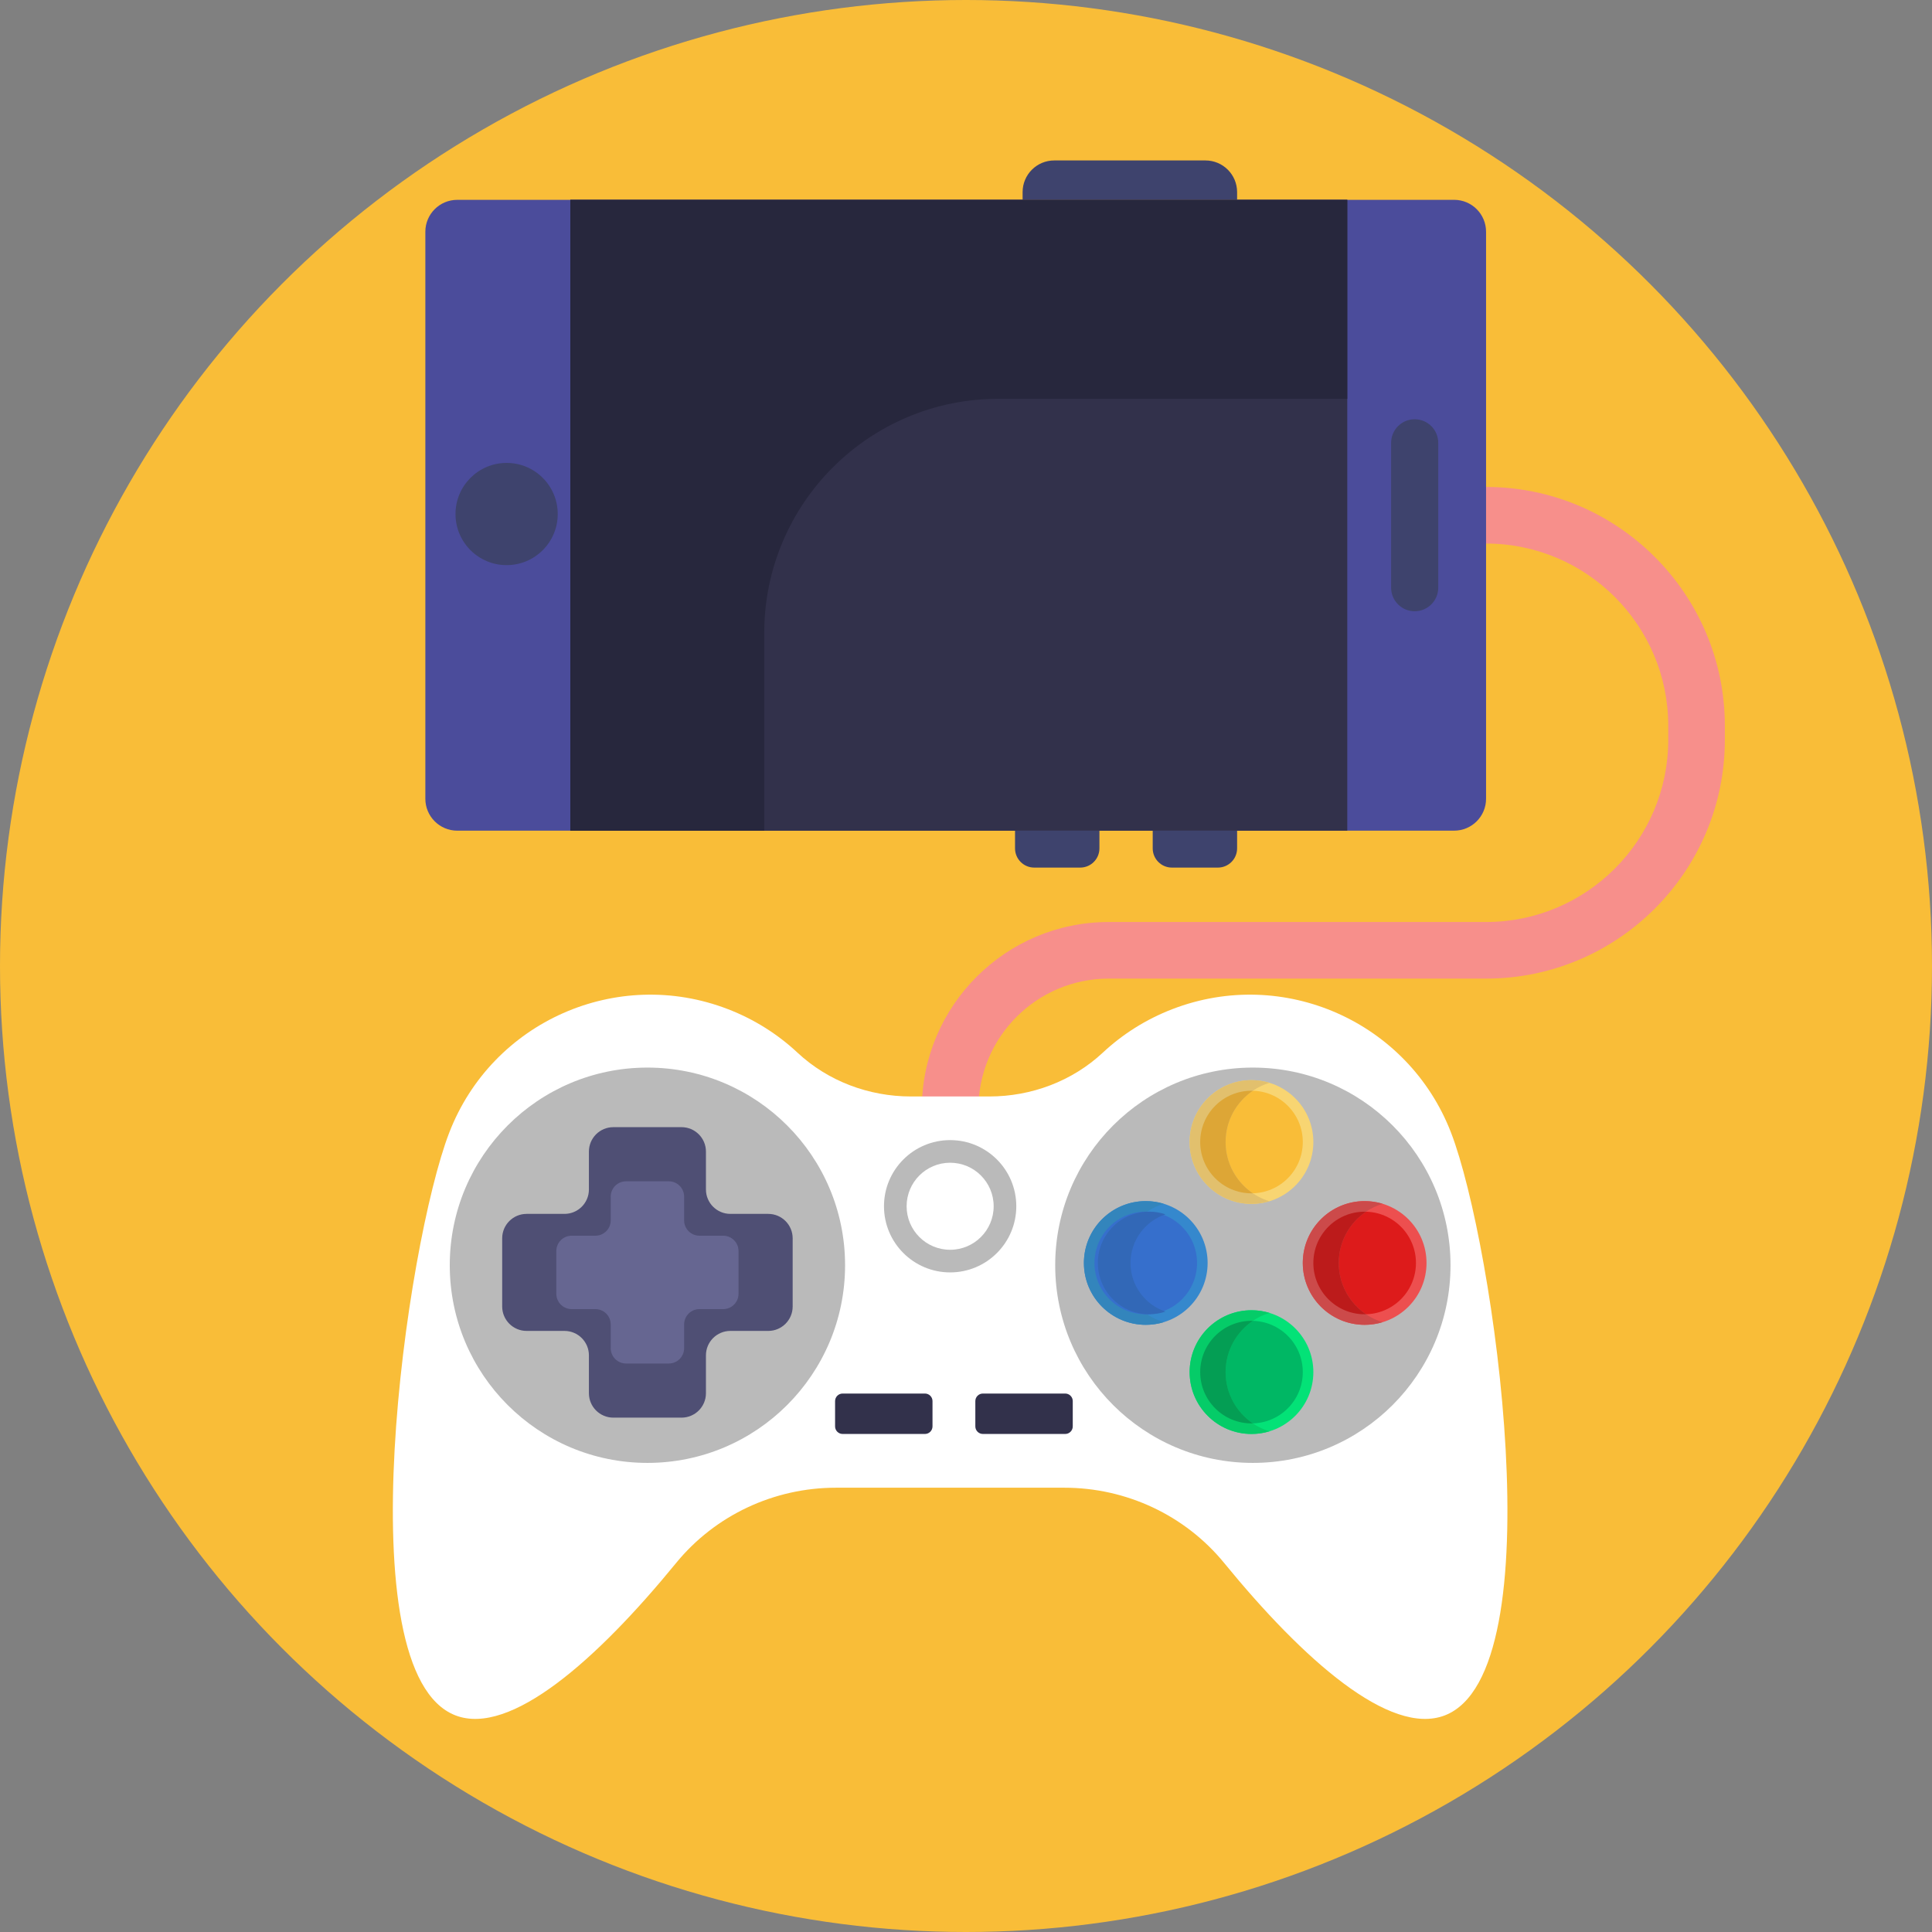 <?xml version="1.0" encoding="iso-8859-1"?>
<!-- Generator: Adobe Illustrator 22.0.1, SVG Export Plug-In . SVG Version: 6.00 Build 0)  -->
<svg version="1.1" xmlns="http://www.w3.org/2000/svg" xmlns:xlink="http://www.w3.org/1999/xlink" x="0px" y="0px"
	 viewBox="0 0 512 512" style="enable-background:new 0 0 512 512;" xml:space="preserve">
<rect x="0" y="0" width="512" height="512" fill="#808080" stroke="none"/>
<g id="BULINE">
	<circle id="XMLID_3387_" style="fill:#F9BD38;" cx="256" cy="256" r="256"/>
</g>
<g id="Icons">
	<g id="XMLID_840_">
		<g id="XMLID_2194_">
			<path id="XMLID_2195_" style="fill:#F78F8B;" d="M259.297,293.843h-15c0-27.294,22.206-49.5,49.5-49.5H393.82
				c26.624,0,48.284-21.66,48.284-48.284v-3.728c0-26.624-21.66-48.284-48.284-48.284v-15c34.895,0,63.284,28.389,63.284,63.284
				v3.728c0,34.895-28.39,63.284-63.284,63.284H293.797C274.774,259.343,259.297,274.82,259.297,293.843z"/>
		</g>
		<g id="XMLID_885_">
			<path id="XMLID_2193_" style="fill:#FFFFFF;" d="M384.545,300.174c-11.358-29.438-44.43-44.095-73.868-32.736
				c-7.032,2.713-13.218,6.666-18.408,11.512c-8.13,7.59-18.954,11.625-30.076,11.625h-20.792c-11.122,0-21.946-4.035-30.076-11.625
				c-5.19-4.846-11.377-8.799-18.408-11.512c-29.438-11.358-62.51,3.298-73.868,32.736c-11.358,29.438-27.782,143.063,1.656,154.421
				c14.532,5.607,37.52-14.755,58.443-40.354c10.378-12.698,25.974-19.982,42.374-19.982h60.55c16.399,0,31.995,7.284,42.374,19.982
				c20.923,25.599,43.911,45.961,58.443,40.354C412.327,443.237,395.903,329.612,384.545,300.174z"/>
			<circle id="XMLID_2192_" style="fill:#BABABA;" cx="171.573" cy="335.302" r="52.381"/>
			<circle id="XMLID_2191_" style="fill:#BABABA;" cx="332.021" cy="335.302" r="52.381"/>
			<circle id="XMLID_2190_" style="fill:#BABABA;" cx="251.797" cy="319.67" r="17.531"/>
			<circle id="XMLID_2189_" style="fill:#FFFFFF;" cx="251.797" cy="319.67" r="11.534"/>
			<path id="XMLID_2188_" style="fill:#4F4F74;" d="M203.591,321.692h-10.035c-3.576,0-6.474-2.899-6.474-6.474v-10.035
				c0-3.576-2.899-6.474-6.474-6.474h-18.068c-3.576,0-6.474,2.899-6.474,6.474v10.035c0,3.576-2.899,6.474-6.474,6.474h-10.035
				c-3.576,0-6.474,2.899-6.474,6.474v18.068c0,3.576,2.899,6.474,6.474,6.474h10.035c3.576,0,6.474,2.899,6.474,6.474v10.035
				c0,3.576,2.899,6.474,6.474,6.474h18.068c3.576,0,6.474-2.899,6.474-6.474v-10.035c0-3.576,2.899-6.474,6.474-6.474h10.035
				c3.576,0,6.474-2.899,6.474-6.474v-18.068C210.065,324.591,207.166,321.692,203.591,321.692z"/>
			<path id="XMLID_2187_" style="fill:#666691;" d="M191.655,327.474h-6.294c-2.243,0-4.061-1.818-4.061-4.061v-6.294
				c0-2.243-1.818-4.061-4.061-4.061h-11.332c-2.243,0-4.061,1.818-4.061,4.061v6.294c0,2.243-1.818,4.061-4.061,4.061h-6.294
				c-2.243,0-4.061,1.818-4.061,4.061v11.332c0,2.243,1.818,4.061,4.061,4.061h6.294c2.243,0,4.061,1.818,4.061,4.061v6.294
				c0,2.243,1.818,4.061,4.061,4.061h11.332c2.243,0,4.061-1.818,4.061-4.061v-6.294c0-2.243,1.818-4.061,4.061-4.061h6.294
				c2.243,0,4.061-1.818,4.061-4.061v-11.332C195.715,329.292,193.897,327.474,191.655,327.474z"/>
			<circle id="XMLID_2186_" style="fill:#F8D572;" cx="331.659" cy="302.648" r="16.393"/>
			<circle id="XMLID_2185_" style="fill:#F9BD38;" cx="331.659" cy="302.648" r="13.594"/>
			<path id="XMLID_2184_" style="fill:#E2C06D;" d="M324.796,302.648c0,5.658,2.865,10.646,7.225,13.59
				c0.448,0.304,0.912,0.586,1.391,0.844c0.952,0.514,1.959,0.936,3.013,1.253c-1.507,0.46-3.109,0.706-4.766,0.706
				c-9.054,0-16.393-7.339-16.393-16.393c0-0.142,0.002-0.282,0.006-0.424c0.002-0.092,0.004-0.186,0.01-0.278
				c0-0.014,0-0.028,0.002-0.044c0.002-0.062,0.006-0.126,0.01-0.188c0.482-8.62,7.627-15.46,16.365-15.46
				c1.657,0,3.259,0.246,4.766,0.706c-1.583,0.478-3.065,1.191-4.404,2.097C327.661,292.003,324.796,296.991,324.796,302.648z"/>
			<path id="XMLID_2183_" style="fill:#DDA636;" d="M332.021,316.238c-0.12,0.002-0.242,0.004-0.362,0.004
				c-7.507,0-13.594-6.085-13.594-13.594c0-7.507,6.087-13.594,13.594-13.594c0.12,0,0.242,0.002,0.362,0.004
				c-4.36,2.945-7.225,7.933-7.225,13.59S327.661,313.294,332.021,316.238z"/>
			<g id="XMLID_2178_">
				<circle id="XMLID_2182_" style="fill:#3588CD;" cx="303.639" cy="334.701" r="16.393"/>
				<path id="XMLID_2181_" style="fill:#3385BC;" d="M296.776,334.701c0,5.658,2.865,10.646,7.225,13.59
					c0.448,0.304,0.912,0.586,1.391,0.844c0.952,0.514,1.959,0.936,3.013,1.253c-1.507,0.46-3.109,0.706-4.766,0.706
					c-9.054,0-16.393-7.339-16.393-16.393c0-0.142,0.002-0.282,0.006-0.424c0.002-0.092,0.004-0.186,0.01-0.278
					c0-0.014,0-0.028,0.002-0.044c0.002-0.062,0.006-0.126,0.01-0.188c0.482-8.62,7.627-15.46,16.365-15.46
					c1.657,0,3.259,0.246,4.766,0.706c-1.583,0.478-3.065,1.191-4.404,2.097C299.641,324.056,296.776,329.044,296.776,334.701z"/>
				<circle id="XMLID_2180_" style="fill:#366FCC;" cx="303.639" cy="334.701" r="13.594"/>
				<path id="XMLID_2179_" style="fill:#3268B7;" d="M308.864,347.586c-1.355,0.461-2.811,0.708-4.327,0.708
					c-7.505,0-13.595-6.083-13.595-13.595c0-7.505,6.09-13.595,13.595-13.595c1.516,0,2.971,0.247,4.327,0.708
					c-5.388,1.803-9.268,6.897-9.268,12.887C299.596,340.695,303.476,345.783,308.864,347.586z"/>
			</g>
			<circle id="XMLID_2177_" style="fill:#ED4F4F;" cx="361.647" cy="334.701" r="16.393"/>
			<circle id="XMLID_2176_" style="fill:#DD1B1B;" cx="361.647" cy="334.701" r="13.594"/>
			<path id="XMLID_2175_" style="fill:#CC4A4A;" d="M354.783,334.701c0,5.658,2.865,10.646,7.225,13.59
				c0.448,0.304,0.912,0.586,1.391,0.844c0.952,0.514,1.959,0.936,3.013,1.253c-1.507,0.46-3.109,0.706-4.766,0.706
				c-9.054,0-16.393-7.339-16.393-16.393c0-0.142,0.002-0.282,0.006-0.424c0.002-0.092,0.004-0.186,0.01-0.278
				c0-0.014,0-0.028,0.002-0.044c0.002-0.062,0.006-0.126,0.01-0.188c0.482-8.62,7.627-15.46,16.365-15.46
				c1.657,0,3.259,0.246,4.766,0.706c-1.583,0.478-3.065,1.191-4.404,2.097C357.648,324.056,354.783,329.043,354.783,334.701z"/>
			<path id="XMLID_2174_" style="fill:#BC1B1B;" d="M362.008,348.291c-0.12,0.002-0.242,0.004-0.362,0.004
				c-7.507,0-13.594-6.085-13.594-13.594c0-7.507,6.087-13.594,13.594-13.594c0.12,0,0.242,0.002,0.362,0.004
				c-4.36,2.945-7.225,7.933-7.225,13.59S357.648,345.347,362.008,348.291z"/>
			<circle id="XMLID_2173_" style="fill:#03E277;" cx="331.659" cy="363.622" r="16.393"/>
			<circle id="XMLID_2172_" style="fill:#00B764;" cx="331.659" cy="363.622" r="13.594"/>
			<path id="XMLID_2171_" style="fill:#05CC68;" d="M324.796,363.622c0,5.658,2.865,10.646,7.225,13.59
				c0.448,0.304,0.912,0.586,1.391,0.844c0.952,0.514,1.959,0.936,3.013,1.253c-1.507,0.46-3.109,0.706-4.766,0.706
				c-9.054,0-16.393-7.339-16.393-16.393c0-0.142,0.002-0.282,0.006-0.424c0.002-0.092,0.004-0.186,0.01-0.278
				c0-0.014,0-0.028,0.002-0.044c0.002-0.062,0.006-0.126,0.01-0.188c0.482-8.62,7.627-15.459,16.365-15.459
				c1.657,0,3.259,0.246,4.766,0.706c-1.583,0.478-3.065,1.191-4.404,2.097C327.661,352.977,324.796,357.965,324.796,363.622z"/>
			<path id="XMLID_2170_" style="fill:#049E54;" d="M332.021,377.212c-0.12,0.002-0.242,0.004-0.362,0.004
				c-7.507,0-13.594-6.085-13.594-13.594c0-7.507,6.087-13.594,13.594-13.594c0.12,0,0.242,0.002,0.362,0.004
				c-4.36,2.945-7.225,7.933-7.225,13.59S327.661,374.268,332.021,377.212z"/>
			<path id="XMLID_2139_" style="fill:#32314B;" d="M245.12,380.015h-21.812c-1.106,0-2.003-0.897-2.003-2.003v-6.706
				c0-1.106,0.897-2.003,2.003-2.003h21.812c1.106,0,2.003,0.897,2.003,2.003v6.706C247.123,379.118,246.226,380.015,245.12,380.015
				z"/>
			<path id="XMLID_898_" style="fill:#32314B;" d="M282.289,380.015h-21.812c-1.106,0-2.003-0.897-2.003-2.003v-6.706
				c0-1.106,0.897-2.003,2.003-2.003h21.812c1.106,0,2.003,0.897,2.003,2.003v6.706
				C284.292,379.118,283.395,380.015,282.289,380.015z"/>
		</g>
		<g id="XMLID_841_">
			<path id="XMLID_871_" style="fill:#4B4C9B;" d="M332.564,220.133h52.799c4.671,0,8.458-3.787,8.458-8.458V61.42
				c0-4.671-3.787-8.463-8.458-8.463H173.98c0,0-0.002,0.002-0.002,0.003h-52.799c-4.671,0-8.458,3.787-8.458,8.458v150.256
				c0,4.671,3.787,8.463,8.458,8.463h211.382C332.562,220.135,332.563,220.134,332.564,220.133z"/>
			<path id="XMLID_867_" style="fill:#3E436D;" d="M368.661,155.744v-38.393c0-3.448,2.795-6.244,6.243-6.244l0,0
				c3.448,0,6.244,2.795,6.244,6.244v38.393c0,3.448-2.795,6.244-6.244,6.244l0,0C371.456,161.988,368.661,159.193,368.661,155.744z
				"/>
			<path id="XMLID_848_" style="fill:#3E436D;" d="M271.001,50.91v2.049h56.844V50.91c0-4.633-3.755-8.388-8.388-8.388h-40.068
				C274.756,42.522,271.001,46.278,271.001,50.91z"/>
			<path id="XMLID_847_" style="fill:#3E436D;" d="M327.845,224.827v-4.69H305.48v4.69c0,2.814,2.281,5.094,5.094,5.094h12.176
				C325.564,229.921,327.845,227.64,327.845,224.827z"/>
			<path id="XMLID_846_" style="fill:#3E436D;" d="M291.359,224.827v-4.69h-22.365v4.69c0,2.814,2.281,5.094,5.094,5.094h12.176
				C289.078,229.921,291.359,227.64,291.359,224.827z"/>
			
				<rect id="XMLID_845_" x="170.502" y="33.597" transform="matrix(4.489901e-11 1 -1 4.489901e-11 390.638 -117.543)" style="fill:#32314B;" width="167.177" height="205.901"/>
			<path id="XMLID_844_" style="fill:#27273D;" d="M202.533,220.138h-51.394V52.958H357.04v52.728h-92.438
				c-34.28,0-62.069,27.789-62.069,62.069V220.138z"/>
			<circle id="XMLID_842_" style="fill:#3E436D;" cx="134.26" cy="136.222" r="13.546"/>
		</g>
	</g>
</g>
</svg>
